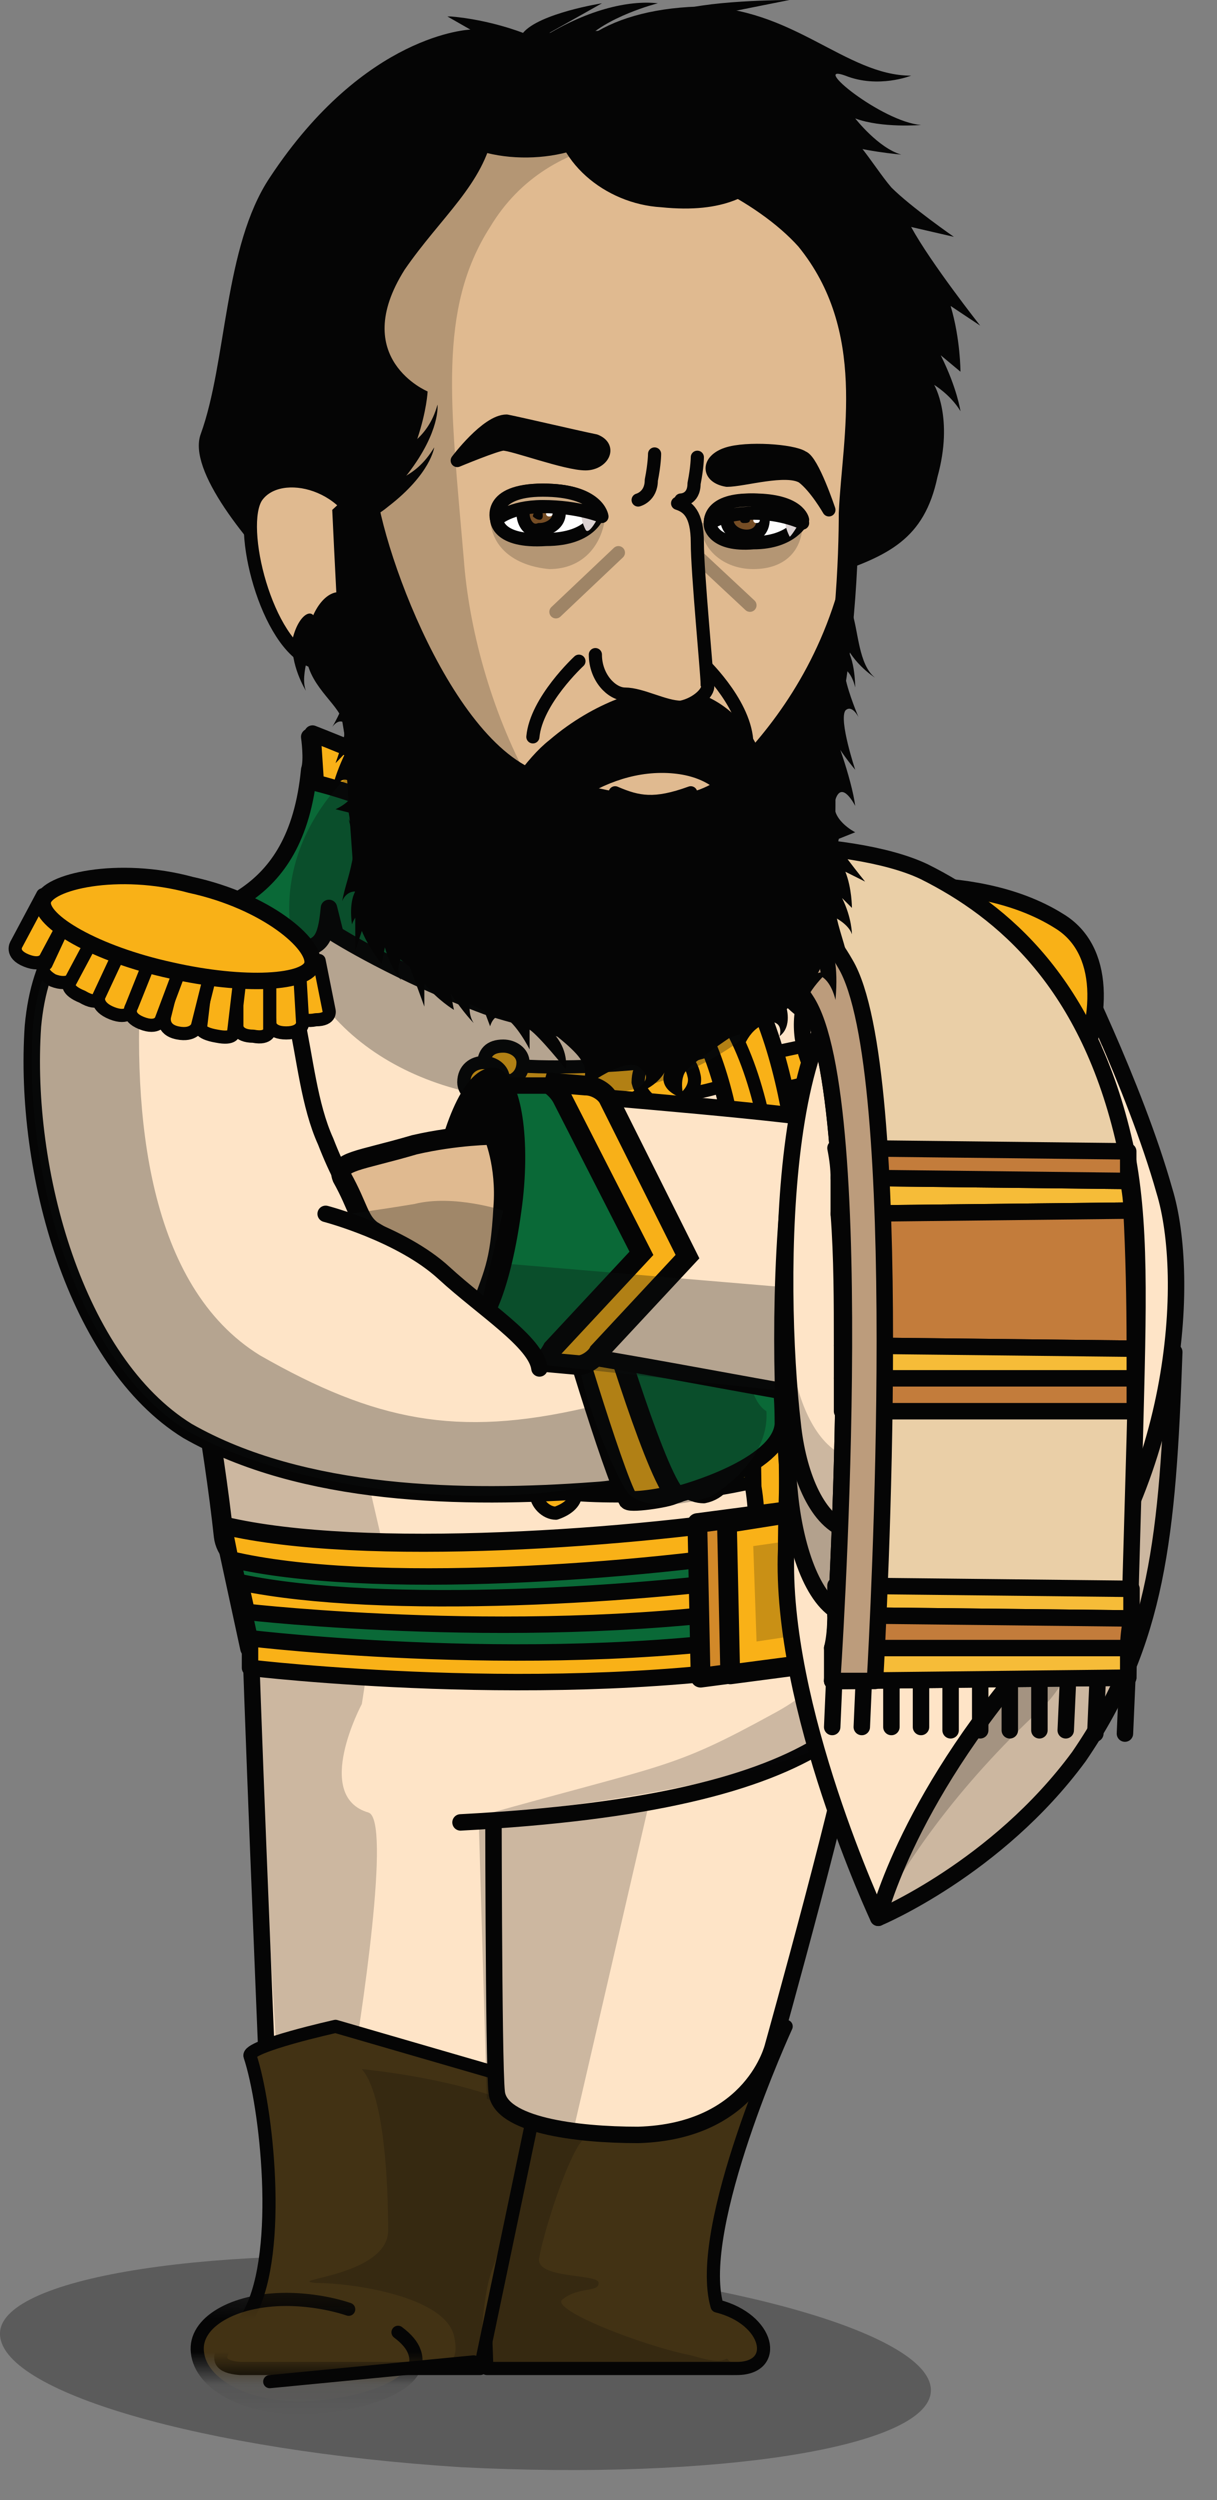 <svg xmlns="http://www.w3.org/2000/svg" width="37" height="76" fill="none" viewBox="0 0 37 76">
  <rect x="0" y="0" width="37" height="76" fill="#808080" stroke="none"/>
  <g class="6-17-ilus">
    <path fill="#050505" d="M28.301 72.7c-.1 1.7-6.5 2.7-14.3 2.3-7.8-.5-14.1-2.3-14-4.1.1-1.7 6.6-2.7 14.4-2.2 7.8.5 14 2.3 13.9 4Z" class="sombra" opacity=".3"/>
    <g class="cuerpo">
      <g class="&lt;Group&gt;">
        <g class="&lt;Group&gt;">
          <g class="&lt;Group&gt;">
            <path fill="#423214" stroke="#050505" stroke-linecap="round" stroke-linejoin="round" stroke-width=".4" d="M23.901 61.6s-2.8 6.1-2.1 8.5c1.6.4 1.9 1.9.6 1.9h-7.6l-.3-8.5 9.4-1.9Z" class="&lt;Path&gt;"/>
          </g>
        </g>
        <path fill="#050505" d="M14.501 64.6c1.4-.5 3.1-.7 3.6-.7.7 0 .1.5-.5 1.3-.5.8-1.1 2.8-1.2 3.4-.2.7 1.8.5 1.8.8 0 .3-.6.1-1.1.5-.4.3 2.4 1.4 3.9 1.7.7.2.9.2 1.1.1.3.3.5.4.2.5l-7.5-.1-.3-7.5Z" class="&lt;Path&gt;" opacity=".2" style="mix-blend-mode:multiply"/>
      </g>
      <g class="&lt;Group&gt;">
        <g class="&lt;Group&gt;">
          <g class="&lt;Path&gt;">
            <path fill="#FEE4C7" d="M7.601 49.1c0 1.2.5 13.3.5 13.3s.1 2.5 3.6 2.8c1.8.2 3.8-.2 4.1-1.2.3-.9 2.3-10.1 2.5-10.8"/>
            <path stroke="#050505" stroke-linejoin="round" stroke-width=".5" d="M7.601 49.1c0 1.2.5 13.3.5 13.3s.1 2.5 3.6 2.8c1.8.2 3.8-.2 4.1-1.2.3-.9 2.3-10.1 2.5-10.8"/>
          </g>
        </g>
      </g>
      <path fill="#050505" d="M11.001 51.8s-1.5 2.8.2 3.3c.7.2-.2 6.2-.6 8.5-.3 1.8-2.1.5-2.1.4 0-.1-.8-13.4-.8-13.4l3.5-.1-.2 1.3Z" class="&lt;Path&gt;" opacity=".2" style="mix-blend-mode:multiply"/>
      <g class="&lt;Group&gt;">
        <g class="&lt;Group&gt;">
          <path fill="#423214" stroke="#050505" stroke-linecap="round" stroke-linejoin="round" stroke-width=".4" d="M10.201 61.6s-2.7.6-2.6.9c.5 1.5 1 5.9 0 7.8-.4.7-1.6 1.6-.3 1.7h7.3l1.8-8.6-6.2-1.8Z" class="&lt;Path&gt;"/>
        </g>
      </g>
      <g class="Clip path group">
        <mask id="a" width="11" height="4" x="4" y="69" class="a" maskUnits="userSpaceOnUse" style="mask-type:luminance">
          <g class="cp301">
            <path fill="#fff" d="M4.961 72.07h9.58l-.29-2.83-9.58-.01.29 2.84Z" class="Vector"/>
          </g>
        </mask>
        <g class="&lt;Clip Group&gt;" mask="url(#a)">
          <g class="&lt;Path&gt;">
            <path fill="#423214" d="M10.601 70.2c-.6-.2-1.3-.3-1.9-.3-1.6 0-2.8.7-2.7 1.6.1 1 1.5 1.7 3.1 1.7 1.5 0 3.9-.6 3.5-1.7-.067-.2-.233-.4-.5-.6"/>
            <path stroke="#050505" stroke-linecap="round" stroke-linejoin="round" stroke-width=".4" d="M10.601 70.2c-.6-.2-1.3-.3-1.9-.3-1.6 0-2.8.7-2.7 1.6.1 1 1.5 1.7 3.1 1.7 1.5 0 3.9-.6 3.5-1.7-.067-.2-.233-.4-.5-.6"/>
          </g>
        </g>
      </g>
      <path fill="#050505" d="M12.601 72.1h2s0-2.3.4-3.2c.3-.8.9-3.5 1.1-4.7-1.8-1-5.1-1.3-5.1-1.3.7.8.8 3.6.8 4.9 0 1.4-3.2 1.5-2.2 1.6 1.1 0 3.9.4 4.2 1.6.2.9-.2.9-1.2 1.1Z" class="&lt;Path&gt;" opacity=".2" style="mix-blend-mode:multiply"/>
      <g class="&lt;Path&gt;">
        <path fill="#423214" d="m14.401 71.8-6.2.6Z"/>
        <path stroke="#050505" stroke-linecap="round" stroke-linejoin="round" stroke-width=".4" d="m14.401 71.8-6.2.6"/>
      </g>
      <g class="&lt;Group&gt;">
        <g class="&lt;Group&gt;">
          <g class="&lt;Group&gt;">
            <path fill="#FEE4C7" stroke="#050505" stroke-linejoin="round" stroke-width=".5" d="M15.001 53.5c0 .7 0 9.2.1 10.1.1 1 2.4 1.3 4.3 1.3 3.5-.1 4.1-2.7 4.1-2.7s2.4-8.6 2.4-9.6-.1-2-4.4-2.1c-6.6-.2-6.5 2-6.5 3Z" class="&lt;Path&gt;"/>
          </g>
        </g>
        <path fill="#050505" d="m20.501 51.5-3.1 13.4-2.6-1.1-.3-10.3" class="&lt;Path&gt;" opacity=".2" style="mix-blend-mode:multiply"/>
      </g>
      <g class="&lt;Group&gt;">
        <g class="&lt;Group&gt;">
          <g class="&lt;Group&gt;">
            <g class="&lt;Path&gt;">
              <path fill="#FEE4C7" d="M14.001 55.4c11.4-.6 13.6-3.5 13.7-7.3.1-.6-6.9 2.1-15.2 1.6"/>
              <path stroke="#050505" stroke-linecap="round" stroke-linejoin="round" stroke-width=".5" d="M14.001 55.4c11.4-.6 13.6-3.5 13.7-7.3.1-.6-6.9 2.1-15.2 1.6"/>
            </g>
            <path fill="#0D0E10" d="M26.301 47.6s.4 2.8-2.8 4.5c-3.1 1.7-3.2 1.5-8.9 3.1 0 0 7.8-.7 10.8-2.3 1.6-.8 3-6.5 2.9-5.2l-2-.1Z" class="&lt;Path&gt;" opacity=".2"/>
          </g>
          <path fill="#FEE4C7" stroke="#050505" stroke-linejoin="round" stroke-width=".6" d="M26.201 27.5c-2.5-1.5-7.8-6.4-11.4-4.1-4.4 2.6-9.7 5-10.4 7.6-.3 1.2 1.8 10.1 2.4 15.7.4 3.5 21.1 3.2 21.1.5 0-4.1 3.3-16.6-1.7-19.7Z" class="&lt;Path&gt;"/>
          <g class="&lt;Group&gt;">
            <path fill="#F9B117" stroke="#050505" stroke-linecap="round" stroke-linejoin="round" stroke-width=".4" d="M20.801 45.4c1-.1 2-.3 2.7-.5.3-.1.4-.4.3-.7-.1-.3-.4-.4-.7-.3-1.3.5-4.5.5-5.8.4-.4 0-.6.2-.6.5-.1.3.2.6.5.6.8.1 2.2.1 3.6 0Zm-.5-2.9c1-.1 2.1-.2 2.7-.5.3-.1.4-.4.3-.7-.1-.3-.4-.4-.7-.3-1.3.5-4.5.5-5.8.4-.3 0-.6.2-.6.5-.1.3.2.6.5.6.8.1 2.2.1 3.6 0Zm-.1-3.1c1-.1 2-.2 2.7-.5.3-.1.4-.4.3-.7-.1-.3-.4-.4-.7-.3-1.3.5-4.5.5-5.8.4-.3 0-.6.2-.6.5-.1.3.2.6.5.6.8.1 2.2.1 3.6 0Zm-.4-3c1 0 2-.2 2.7-.4.3-.2.4-.5.3-.8-.1-.2-.4-.4-.7-.3-1.3.5-4.5.6-5.8.5-.4-.1-.6.2-.6.5-.1.3.2.5.5.6.8 0 2.2 0 3.6-.1Zm-.5-3c1.1 0 2.1-.2 2.7-.4.3-.2.5-.5.4-.8-.1-.2-.5-.4-.8-.3-1.3.5-4.5.6-5.8.5-.3-.1-.6.2-.6.5s.2.5.5.6c.8 0 2.3 0 3.6-.1Z" class="&lt;Path&gt;"/>
            <g class="&lt;Group&gt;">
              <path fill="#F9B117" stroke="#050505" stroke-linecap="round" stroke-linejoin="round" stroke-width=".4" d="M14.701 32.4c0 .3.3.5.6.5s.6-.2.6-.6c0-.3-.3-.5-.6-.5-.4 0-.6.2-.6.6Z" class="&lt;Path&gt;"/>
              <path fill="#F9B117" stroke="#050505" stroke-linecap="round" stroke-linejoin="round" stroke-width=".4" d="M14.601 33.4c0 .3.3.6.6.6.4 0 .6-.3.6-.6s-.2-.6-.6-.6c-.3 0-.6.3-.6.6Z" class="&lt;Path&gt;"/>
              <path fill="#F9B117" stroke="#050505" stroke-linecap="round" stroke-linejoin="round" stroke-width=".4" d="M14.101 32.9c0 .3.3.5.6.5s.6-.2.6-.6c0-.3-.3-.5-.6-.5s-.6.2-.6.6Z" class="&lt;Path&gt;"/>
            </g>
            <g class="&lt;Group&gt;">
              <path fill="#F9B117" stroke="#050505" stroke-linecap="round" stroke-linejoin="round" stroke-width=".4" d="M15.101 35.4c0 .3.3.6.6.6s.6-.3.6-.6-.3-.6-.6-.6-.6.3-.6.6Z" class="&lt;Path&gt;"/>
              <path fill="#F9B117" stroke="#050505" stroke-linecap="round" stroke-linejoin="round" stroke-width=".4" d="M15.101 36.5c0 .3.2.5.6.5.3 0 .6-.2.6-.6-.1-.3-.3-.6-.6-.5-.4 0-.6.2-.6.6Z" class="&lt;Path&gt;"/>
              <path fill="#F9B117" stroke="#050505" stroke-linecap="round" stroke-linejoin="round" stroke-width=".4" d="M14.501 35.9c0 .3.3.6.6.6.4 0 .6-.3.6-.6s-.3-.6-.6-.6-.6.3-.6.6Z" class="&lt;Path&gt;"/>
            </g>
            <g class="&lt;Group&gt;">
              <path fill="#F9B117" stroke="#050505" stroke-linecap="round" stroke-linejoin="round" stroke-width=".4" d="M15.601 38.4c0 .3.3.6.6.6s.6-.3.6-.6c0-.4-.3-.6-.6-.6s-.6.3-.6.6Z" class="&lt;Path&gt;"/>
              <path fill="#F9B117" stroke="#050505" stroke-linecap="round" stroke-linejoin="round" stroke-width=".4" d="M15.601 39.4c0 .4.2.6.6.6.3 0 .6-.2.5-.6 0-.3-.2-.6-.6-.6-.3 0-.5.3-.5.6Z" class="&lt;Path&gt;"/>
              <path fill="#F9B117" stroke="#050505" stroke-linecap="round" stroke-linejoin="round" stroke-width=".4" d="M15.001 38.9c0 .3.3.6.6.6s.6-.3.6-.6c0-.4-.3-.6-.6-.6s-.6.3-.6.6Z" class="&lt;Path&gt;"/>
            </g>
            <g class="&lt;Group&gt;">
              <path fill="#F9B117" stroke="#050505" stroke-linecap="round" stroke-linejoin="round" stroke-width=".4" d="M16.001 41.4c0 .4.2.6.6.6.3 0 .6-.3.6-.6-.1-.3-.3-.6-.6-.6-.4 0-.6.3-.6.6Z" class="&lt;Path&gt;"/>
              <path fill="#F9B117" stroke="#050505" stroke-linecap="round" stroke-linejoin="round" stroke-width=".4" d="M15.901 42.5c0 .3.3.6.6.6.4 0 .6-.3.6-.6 0-.4-.3-.6-.6-.6s-.6.3-.6.6Z" class="&lt;Path&gt;"/>
              <path fill="#F9B117" stroke="#050505" stroke-linecap="round" stroke-linejoin="round" stroke-width=".4" d="M15.401 41.9c0 .4.3.6.6.6s.6-.3.6-.6-.3-.6-.6-.6c-.4 0-.6.3-.6.6Z" class="&lt;Path&gt;"/>
            </g>
            <g class="&lt;Group&gt;">
              <path fill="#F9B117" stroke="#050505" stroke-linecap="round" stroke-linejoin="round" stroke-width=".4" d="M16.301 44.3c0 .3.3.6.6.6.4 0 .6-.3.6-.6s-.3-.6-.6-.6-.6.3-.6.6Z" class="&lt;Path&gt;"/>
              <path fill="#F9B117" stroke="#050505" stroke-linecap="round" stroke-linejoin="round" stroke-width=".4" d="M16.301 45.4c0 .3.3.6.6.6.3-.1.6-.3.6-.6 0-.4-.3-.6-.6-.6-.4 0-.6.2-.6.6Z" class="&lt;Path&gt;"/>
              <path fill="#F9B117" stroke="#050505" stroke-linecap="round" stroke-linejoin="round" stroke-width=".4" d="M15.701 44.8c0 .4.3.6.6.6.4 0 .6-.3.6-.6s-.3-.6-.6-.6-.6.3-.6.6Z" class="&lt;Path&gt;"/>
            </g>
          </g>
          <g class="&lt;Group&gt;">
            <g class="&lt;Group&gt;">
              <path fill="#F9B117" stroke="#050505" stroke-linecap="round" stroke-linejoin="round" stroke-width=".4" d="M26.601 43.2c.2-.1.5.1.6.4 0 .3-.1.6-.4.7-.6.2-1.8.5-2.9.7l-.1-1.1c1.1-.2 2.2-.5 2.8-.7Z" class="&lt;Path&gt;"/>
            </g>
            <g class="&lt;Group&gt;">
              <path fill="#F9B117" stroke="#050505" stroke-linecap="round" stroke-linejoin="round" stroke-width=".4" d="M26.601 40.3c.3 0 .5.1.6.4.1.3-.1.6-.4.7-.7.2-1.9.6-3.1.8l-.1-1.1c1.2-.2 2.4-.5 3-.8Z" class="&lt;Path&gt;"/>
            </g>
            <g class="&lt;Group&gt;">
              <path fill="#F9B117" stroke="#050505" stroke-linecap="round" stroke-linejoin="round" stroke-width=".4" d="M26.201 37.3c.3-.1.6.1.6.4.1.2-.1.6-.3.7-.7.2-1.9.5-3 .7l-.1-1.1c1.1-.2 2.2-.5 2.8-.7Z" class="&lt;Path&gt;"/>
            </g>
            <g class="&lt;Group&gt;">
              <path fill="#F9B117" stroke="#050505" stroke-linecap="round" stroke-linejoin="round" stroke-width=".4" d="M26.201 34.3c.2-.1.5.1.6.4 0 .3-.1.6-.4.7-.7.2-1.9.6-3.1.8h-.1v-1.1c1.1-.2 2.3-.5 3-.8Z" class="&lt;Path&gt;"/>
            </g>
            <path fill="#F9B117" stroke="#050505" stroke-linecap="round" stroke-linejoin="round" stroke-width=".4" d="M26.101 31.3c.3-.1.6.1.6.4.1.3-.1.6-.3.7-.7.2-2 .6-3.2.8h-.2l-.1-1.1c1.2-.2 2.5-.5 3.2-.8Z" class="&lt;Path&gt;"/>
            <g class="&lt;Group&gt;">
              <path fill="#F9B117" stroke="#050505" stroke-linecap="round" stroke-linejoin="round" stroke-width=".4" d="M27.101 31.1c0 .3-.2.6-.4.7-.3 0-.6-.2-.6-.5-.1-.3.1-.6.4-.7.3 0 .6.2.6.5Z" class="&lt;Path&gt;"/>
              <path fill="#F9B117" stroke="#050505" stroke-linecap="round" stroke-linejoin="round" stroke-width=".4" d="M27.301 32.1c0 .3-.2.6-.5.7-.2.1-.5-.1-.5-.5-.1-.3.1-.6.4-.7.3 0 .5.2.6.5Z" class="&lt;Path&gt;"/>
              <path fill="#F9B117" stroke="#050505" stroke-linecap="round" stroke-linejoin="round" stroke-width=".4" d="M27.701 31.4c0 .4-.2.7-.5.7-.2.1-.5-.1-.6-.4 0-.3.2-.6.5-.7.3-.1.5.1.6.4Z" class="&lt;Path&gt;"/>
            </g>
            <g class="&lt;Group&gt;">
              <path fill="#F9B117" stroke="#050505" stroke-linecap="round" stroke-linejoin="round" stroke-width=".4" d="M27.201 34.1c0 .3-.2.7-.5.7-.3.1-.5-.1-.6-.4 0-.3.2-.7.5-.7.3-.1.5.1.6.4Z" class="&lt;Path&gt;"/>
              <path fill="#F9B117" stroke="#050505" stroke-linecap="round" stroke-linejoin="round" stroke-width=".4" d="M27.401 35.1c0 .4-.2.7-.5.7-.3.1-.5-.1-.6-.4 0-.3.2-.6.5-.7.2-.1.5.1.5.4h.1Z" class="&lt;Path&gt;"/>
              <path fill="#F9B117" stroke="#050505" stroke-linecap="round" stroke-linejoin="round" stroke-width=".4" d="M27.701 34.5c.1.3-.1.6-.4.7-.3.1-.5-.1-.6-.5 0-.3.2-.6.5-.7.2 0 .5.2.5.5Z" class="&lt;Path&gt;"/>
            </g>
            <g class="&lt;Group&gt;">
              <path fill="#F9B117" stroke="#050505" stroke-linecap="round" stroke-linejoin="round" stroke-width=".4" d="M27.201 37.1c0 .4-.2.7-.5.7-.3.1-.5-.1-.6-.4 0-.3.2-.6.5-.7.3-.1.5.1.6.4Z" class="&lt;Path&gt;"/>
              <path fill="#F9B117" stroke="#050505" stroke-linecap="round" stroke-linejoin="round" stroke-width=".4" d="M27.401 38.1c0 .4-.2.7-.5.7-.3.1-.5-.1-.6-.4 0-.3.2-.6.5-.7.2-.1.5.1.6.4Z" class="&lt;Path&gt;"/>
              <path fill="#F9B117" stroke="#050505" stroke-linecap="round" stroke-linejoin="round" stroke-width=".4" d="M27.701 37.5c.1.3-.1.6-.4.7-.3.1-.5-.1-.6-.5 0-.3.2-.6.5-.7.2 0 .5.2.5.5Z" class="&lt;Path&gt;"/>
            </g>
            <g class="&lt;Group&gt;">
              <path fill="#F9B117" stroke="#050505" stroke-linecap="round" stroke-linejoin="round" stroke-width=".4" d="M27.301 40.2c0 .3-.2.6-.5.7-.2 0-.5-.2-.5-.5-.1-.3.1-.6.4-.7.3-.1.5.2.6.5Z" class="&lt;Path&gt;"/>
              <path fill="#F9B117" stroke="#050505" stroke-linecap="round" stroke-linejoin="round" stroke-width=".4" d="M27.501 41.2c0 .3-.2.6-.5.7-.3 0-.5-.2-.6-.5 0-.3.2-.6.5-.7.3 0 .5.2.6.5Z" class="&lt;Path&gt;"/>
              <path fill="#F9B117" stroke="#050505" stroke-linecap="round" stroke-linejoin="round" stroke-width=".4" d="M27.901 40.5c0 .3-.2.7-.5.7-.3.1-.5-.1-.6-.4 0-.3.2-.7.5-.7.3-.1.5.1.6.4Z" class="&lt;Path&gt;"/>
            </g>
            <g class="&lt;Group&gt;">
              <path fill="#F9B117" stroke="#050505" stroke-linecap="round" stroke-linejoin="round" stroke-width=".4" d="M27.401 43c0 .4-.2.7-.4.7-.3.1-.6-.1-.6-.4-.1-.3.1-.6.4-.7.3-.1.5.1.6.4Z" class="&lt;Path&gt;"/>
              <path fill="#F9B117" stroke="#050505" stroke-linecap="round" stroke-linejoin="round" stroke-width=".4" d="M27.601 44.1c0 .3-.2.6-.5.7-.2 0-.5-.2-.6-.5 0-.3.2-.6.5-.7.3-.1.5.1.6.5Z" class="&lt;Path&gt;"/>
              <path fill="#F9B117" stroke="#050505" stroke-linecap="round" stroke-linejoin="round" stroke-width=".4" d="M28 43.4c0 .3-.2.6-.5.7-.3.1-.5-.1-.6-.4 0-.4.2-.7.5-.7.3-.1.5.1.6.4Z" class="&lt;Path&gt;"/>
            </g>
          </g>
          <g class="&lt;Group&gt;">
            <path fill="#F9B117" stroke="#050505" stroke-linecap="round" stroke-linejoin="round" stroke-width=".5" d="M24.001 47.7c.4 0 .8-.5.8-1.2v-1.3c-.2-6.7-.3-11.9-2-15.2-.3-.6-.8-.7-1.2-.4-.4.4-.5 1.1-.3 1.7 1.4 2.7 1.5 7.6 1.6 13.9.067.4.1.833.1 1.3 0 .7.4 1.2.9 1.2h.1Z" class="&lt;Path&gt;"/>
          </g>
          <path stroke="#050505" stroke-linejoin="round" stroke-width=".4" d="M21.901 30.7c2.1 3.1 1.9 8.8 2 15.8" class="&lt;Path&gt;"/>
          <path fill="#050505" d="M27.601 47.2s1.3-12.6 1.4-14c.1-3.4-1.7-4.8-2.2-5.3-.5-.5-1.9-1.1-1.9-1.1s2.1 1.5 2.8 6.7c.8 5.3-1.1 14.6-1.1 14.6l1-.9Zm-20.5.4c0 .3-2.5-16.2-2.4-16.7.6-2.2 2.6-3.7 7-4.5-1.4.9-2.3 2-2.5 3.3-.8 4.9 1.7 13.7 2.8 18.9l-4.9-1Z" class="&lt;Path&gt;" opacity=".2"/>
          <path fill="#F9B117" stroke="#050505" stroke-linecap="round" stroke-linejoin="round" stroke-width=".4" d="M20.501 44.8c0 .4.5.7.9.7.5-.1.8-.5.8-1-.1-.4-.5-.7-1-.7-.4.1-.8.5-.7 1Zm-.1-2.9c0 .5.4.8.9.7.5 0 .8-.4.7-.9 0-.5-.5-.8-.9-.7-.5 0-.8.5-.7.9Zm-.1-3c.1.4.5.7.9.7.5-.1.8-.5.8-1-.1-.4-.5-.7-1-.7-.4.1-.8.5-.7 1Zm-.4-3.1c.1.4.5.8 1 .7.4 0 .8-.5.7-.9-.1-.5-.5-.8-1-.7-.4 0-.7.4-.7.9Zm-.5-2.9c.1.4.5.8 1 .7.4-.1.8-.5.7-.9-.1-.5-.5-.8-.9-.8-.5.1-.8.5-.8 1Z" class="&lt;Path&gt;"/>
          <path fill="#0A6937" stroke="#050505" stroke-linejoin="round" stroke-width=".6" d="M28.201 44.9s-1.5.7-4.1 1.1c-4.7.8-13.1 1.4-17.3.4l.8 3.7s9.1 1 16.7-.2c3.1-.5 3.6-1.5 3.6-1.5l.3-3.5Z" class="&lt;Path&gt;"/>
          <path fill="#F9B117" stroke="#050505" stroke-linecap="round" stroke-linejoin="round" stroke-width=".5" d="M24.201 47.8c1.7-.3 3-.8 3.6-1v.7s-.9.8-4 1.3c-7.6 1.2-16.3.2-16.3.2l-.2-.9c4.3.9 12.4.4 16.9-.3Z" class="&lt;Path&gt;"/>
          <path fill="#F9B117" stroke="#050505" stroke-linecap="round" stroke-linejoin="round" stroke-width=".5" d="M7.601 49.8s9.1 1.1 16.7-.2c3.1-.5 3.5-1.5 3.5-1.5l.1.9s-.4 1-3.6 1.5c-7.5 1.3-16.7.2-16.7.2v-.9Zm16.6-2.8c-4.7.8-13 1.4-17.2.4l-.2-1c4.2 1 12.6.4 17.3-.4 2.6-.4 4.1-1.1 4.1-1.1l-.1 1c-.5.2-1.9.8-3.9 1.1Z" class="&lt;Path&gt;"/>
          <path fill="#D28929" stroke="#050505" stroke-linecap="round" stroke-linejoin="round" stroke-width=".6" d="m21.301 51 3.8-.5-.1-4.7-3.8.5.1 4.7Z" class="&lt;Path&gt;"/>
          <path fill="#F9B117" stroke="#050505" stroke-linecap="round" stroke-linejoin="round" stroke-width=".6" d="m22.201 50.9 3.8-.5-.1-4.7-3.8.6.1 4.6Z" class="&lt;Path&gt;"/>
          <path fill="#0D0E10" d="m23.001 49.9 2-.3v-2.9l-2.1.3.1 2.9Z" class="&lt;Path&gt;" opacity=".2"/>
          <path fill="#050505" stroke="#050505" stroke-linejoin="round" stroke-width=".6" d="M24.301 24.1s0-1.7-7.1-1.1c-7 .5-7.4 1.2-7.4 1.2s7.7 2.6 10.3 2.4c2.7-.2 4.3-1.3 4.2-2.5Z" class="&lt;Path&gt;"/>
          <path fill="#050505" stroke="#050505" stroke-linejoin="round" stroke-width=".6" d="M10.501 26.3c1.7 2.7 8.4 5.1 10.5 3.8 2-1.2 4-4 2.3-6.7-1.6-2.8-5.1-3.7-7.5-3.7-2.3-.1-7 3.9-5.3 6.6Z" class="&lt;Path&gt;"/>
          <path fill="#0A6937" stroke="#050505" stroke-linejoin="round" stroke-width=".6" d="M22.601 26.7c-.6 2-.9 4.4-.9 4.4 3.4-1.4 3.1-4.5 3.1-4.5s0-3-.3-2.5c-.5.7-1.5 1.1-1.9 2.6Z" class="&lt;Path&gt;"/>
          <path fill="#F9B117" stroke="#050505" stroke-linecap="round" stroke-linejoin="round" stroke-width=".5" d="M23.901 26.6c-.3 1.3-.6 2.8-.8 3.6-.333.333-.8.634-1.4.9 0 0 .3-2.4.9-4.4.4-1.5 1.4-1.9 1.9-2.6.2-.2.2.3.3.9-.4.4-.7.9-.9 1.6Z" class="&lt;Path&gt;"/>
          <path fill="#0A6937" stroke="#050505" stroke-linecap="round" stroke-linejoin="round" stroke-width=".5" d="M5.101 28.4c1.1-.8 3.9-.8 4.3-5 .1-.3 0-1 0-1s6.3 2.3 10.1 4.7c1.8 1.1 2.3 3 2.4 4-2.8.4-5 .2-7.1-.5-2.7-1-4.6-2.2-4.6-2.2l-.2-.8c-.1 1.1-.3 1.1-.8 1.3-1.7.8-5.2.4-4.1-.5Z" class="&lt;Path&gt;"/>
          <path fill="#F9B117" stroke="#050505" stroke-linecap="round" stroke-linejoin="round" stroke-width=".5" d="M17.901 27.7c-2.5-1.6-5.9-3.3-8.3-3.9l-.1-1.5s6.2 2.4 10 4.8c1.8 1.1 2.3 3 2.4 4-.6.067-1.133.1-1.6.1-.2-1-.8-2.5-2.4-3.5Z" class="&lt;Path&gt;"/>
        </g>
        <path fill="#0D0E10" d="M8.801 27.9c.3 3.4 4.1 5.9 8.6 5.5 4.6-.3 8-3.4 7.7-6.8-.2-3.4-4.1-5.9-8.6-5.6-4.5.4-7.9 3.4-7.7 6.9Z" class="&lt;Path&gt;" opacity=".3" style="mix-blend-mode:multiply"/>
      </g>
      <g class="brazo izq 00000101066938693451236160000001039010127588968376">
        <g class="&lt;Group&gt;">
          <path fill="#FEE4C7" stroke="#050505" stroke-linejoin="round" stroke-width=".5" d="M21.501 42.2s.3-5.1-4.7-4.1c-1.6.3-2.9.3-3.9-.1-1.5-.4-2.3-1.5-3-3.3-1-2.2-.5-5.7-2.8-6.9-2.3-1.1-5.7-1-6.1 3.4-.3 4.4 1.3 10.2 4.7 12.3 3.5 2 8.4 2.1 12.4 1.8 3.4-.2 3.4-3.1 3.4-3.1Z" class="&lt;Path&gt;"/>
          <path fill="#0D0E10" d="M4.901 27.2c-.333.6-.533 1.367-.6 2.3-.3 4.4.2 9.6 3.6 11.7 3.5 2 6 2.5 9.9 1.6.9-.2.1-1 .8-1.3.2.4.3.7.3.7s3.7 1.5.1 2.7c-3.4 1.1-9.8.6-13.3-1.4-3.4-2.1-5-7.9-4.7-12.3.3-3.1 2.1-4.1 3.9-4Z" class="&lt;Path&gt;" opacity=".3" style="mix-blend-mode:multiply"/>
          <g class="&lt;Group&gt;">
            <path fill="#E0BA90" stroke="#050505" stroke-linecap="round" stroke-width=".6" d="M20.201 39c2 .1.7 1.9 4.7 1.9.5 0-.3 1.9-1.7 2.9-1.2 1-1.8.4-1.8.4s-.6-.5-1-1.8c-.4-1.7-.2-1.9-.2-3.4Z" class="&lt;Path&gt;"/>
            <path fill="#0A6937" stroke="#050505" stroke-linecap="round" stroke-linejoin="round" stroke-width=".5" d="M19.201 45c-.6-.7-1.9-5.6-1.9-5.6l.2-2.5c1.6-.1 3.6-.2 5.6 3.3.6 1.1.7 1.9.7 3.1-.1 1.3-3.1 2.1-3.1 2.1s-.8.4-1.5-.4Z" class="&lt;Path&gt;"/>
            <path fill="#F8B018" stroke="#050505" stroke-width=".6" d="M18.001 36.9c.1.1.5.3.7.4l-.4 2.1s1.5 5.1 2.2 6c0 .1-1.3.3-1.4.2-.5-.9-2-6-2-6l-.3-1.7s.6-1.1 1.2-1Z" class="&lt;Path&gt;"/>
            <path fill="#0D0E10" d="M22.701 41.5s.1 1.1.6 1.4c.1 1.6-1.7 2.6-1.7 2.6s-1.8.6-2.5-.1c-.4-.5-1.6-3.4-1.5-4.3 1.1-.3.7 0 .7 0 .6.8 4.4.4 4.4.4Z" class="&lt;Path&gt;" opacity=".3" style="mix-blend-mode:multiply"/>
          </g>
        </g>
        <g class="&lt;Group&gt;">
          <path fill="#F9B117" stroke="#050505" stroke-linejoin="round" stroke-width=".4" d="M10.001 30.7s.1.3-.4.3c-.5.1-.5-.2-.5-.2l-.3-1.5.9-.1.3 1.5Zm-8.6-1.6s-.1.3-.6.1c-.5-.2-.3-.5-.3-.5l.8-1.5.9.4-.8 1.5Z" class="&lt;Path&gt;"/>
          <path fill="#F9B117" stroke="#050505" stroke-linejoin="round" stroke-width=".4" d="M2.301 29.7s-.2.3-.7.1c-.5-.3-.2-.5-.2-.5l.7-1.5.9.4-.7 1.5Zm6.9 1.4s0 .3-.5.3-.5-.3-.5-.3l-.1-1.7h1l.1 1.7Z" class="&lt;Path&gt;"/>
          <path fill="#F9B117" stroke="#050505" stroke-linejoin="round" stroke-width=".4" d="M8.201 31.3s0 .3-.5.2c-.5 0-.5-.3-.5-.3v-1.6h1v1.7Z" class="&lt;Path&gt;"/>
          <path fill="#F9B117" stroke="#050505" stroke-linejoin="round" stroke-width=".4" d="M7.101 31.4s0 .2-.5.1c-.6-.1-.5-.3-.5-.3l.2-1.7 1 .2-.2 1.7Zm-4-1.1s-.1.3-.6 0c-.5-.2-.4-.4-.4-.4l.8-1.5.9.4-.7 1.5Z" class="&lt;Path&gt;"/>
          <path fill="#F9B117" stroke="#050505" stroke-linejoin="round" stroke-width=".4" d="M6.001 31.2s-.1.3-.6.2c-.5-.1-.4-.5-.4-.5l.4-1.6 1 .3-.4 1.6Zm-2-.5s-.1.3-.6.1c-.5-.2-.4-.5-.4-.5l.7-1.5.9.3-.6 1.6Z" class="&lt;Path&gt;"/>
          <path fill="#F9B117" stroke="#050505" stroke-linejoin="round" stroke-width=".4" d="M4.901 31s-.1.3-.6.1c-.5-.2-.3-.5-.3-.5l.6-1.5.9.3-.6 1.6Z" class="&lt;Path&gt;"/>
          <path fill="#F9B117" stroke="#050505" stroke-width=".5" d="M9.501 29.3c-.1.6-2.1.7-4.3.2-2.3-.5-4-1.5-3.9-2.1.1-.6 2.3-1.1 4.5-.5 2.3.5 3.8 1.8 3.7 2.4Z" class="&lt;Path&gt;"/>
        </g>
      </g>
      <path fill="#FEE4C7" stroke="#050505" stroke-linejoin="round" stroke-width=".5" d="M27.001 28c-2.4 1-3.1 2.8-2.3 4.5.5 1.1 1.1 2.4 1.3 3.5.2 1.9-1.7 5.4 2 5.7 3.2.3 4.7-.2 5.3-1.8 1.6-4.5-.2-8.6-1.6-10.6-.8-1-2.5-2.3-4.7-1.3Z" class="&lt;Path&gt;"/>
      <g class="&lt;Group&gt;">
        <path fill="#F9B117" stroke="#050505" stroke-linejoin="round" stroke-width=".4" d="M32.901 29.8s.1.2-.3.4c-.4.1-.5-.1-.5-.1l-.6-1.3.8-.3.6 1.3Zm-8.2.4s-.1.3-.6.2c-.5-.1-.3-.4-.3-.4l.4-1.5.9.2-.4 1.5Z" class="&lt;Path&gt;"/>
        <path fill="#F9B117" stroke="#050505" stroke-linejoin="round" stroke-width=".4" d="M25.601 30.5s-.1.3-.6.2c-.5-.1-.3-.3-.3-.3l.3-1.6 1 .2-.4 1.5Zm6.6-.2s.1.3-.3.4c-.5.2-.6-.2-.6-.2l-.4-1.5.9-.2.4 1.5Z" class="&lt;Path&gt;"/>
        <path fill="#F9B117" stroke="#050505" stroke-linejoin="round" stroke-width=".4" d="M31.401 30.7s.1.3-.4.3c-.5.1-.6-.1-.6-.1l-.3-1.6.9-.1.4 1.5Z" class="&lt;Path&gt;"/>
        <path fill="#F9B117" stroke="#050505" stroke-linejoin="round" stroke-width=".4" d="M30.401 31s0 .2-.5.3c-.5 0-.5-.2-.5-.2l-.1-1.6h.9l.2 1.5Zm-3.9-.1s-.1.3-.6.2c-.4-.1-.4-.4-.4-.4l.4-1.5.9.2-.3 1.5Zm2.8.2s.1.3-.4.3-.5-.3-.5-.3v-1.6h.9v1.6Z" class="&lt;Path&gt;"/>
        <path fill="#F9B117" stroke="#050505" stroke-linejoin="round" stroke-width=".4" d="M27.401 31.1s-.1.2-.5.2c-.5-.1-.5-.4-.5-.4l.3-1.5.9.1-.2 1.6Z" class="&lt;Path&gt;"/>
        <path fill="#F9B117" stroke="#050505" stroke-linejoin="round" stroke-width=".4" d="M28.301 31.1s-.1.3-.6.3c-.5-.1-.3-.4-.3-.4l.2-1.5.9.1-.2 1.5Z" class="&lt;Path&gt;"/>
        <path fill="#F9B117" stroke="#050505" stroke-width=".5" d="M32.101 28.6c.1.6-1.7 1.1-3.9 1.1s-4-.5-4-1.1c0-.5 1.9-1.4 4.1-1.4 2.2 0 3.8.8 3.8 1.4Z" class="&lt;Path&gt;"/>
      </g>
      <path fill="#0D0E10" d="M26.001 36c3.1.2 4.6-.3 5.2-1.9.6-1.6.7-3.1.6-4.5 1.4 2 3.1 6 1.5 10.3-.6 1.6-2.1 2.1-5.3 1.8-3.7-.3-1.8-3.8-2-5.7Z" class="&lt;Path&gt;" opacity=".3" style="mix-blend-mode:multiply"/>
      <g class="brazo der 00000170245124669496221040000000788396850715727751">
        <g class="&lt;Group&gt;">
          <g class="&lt;Group&gt;">
            <path fill="#FEE4C7" stroke="#050505" stroke-linejoin="round" stroke-width=".5" d="M31.301 38.8c-.3 2.9-3.6 4-4.8 3.9-1.6-.1-8.6-1.6-11.1-1.8-.4 0-.6-.2-.5-.7.1-.4.3-5.6.4-6.3.1-.7.2-.7.2-.7h.9s6.3.5 8.4.8c3.5.4 6.9.2 6.5 4.8Z" class="&lt;Path&gt;"/>
          </g>
        </g>
        <g class="&lt;Group&gt;">
          <path fill="#0A6937" stroke="#050505" stroke-linecap="round" stroke-linejoin="round" stroke-width=".5" d="M14.901 41.2c-.2 0-.5-.3-.5-.5l-.1-7.2c0-.3.2-.5.4-.5h3.1c.3 0 .6.2.7.4l2.4 4.8-2.7 2.9c-.1.2-.4.4-.6.4l-2.7-.3Z" class="&lt;Path&gt;"/>
          <path fill="#F8B018" stroke="#050505" stroke-width=".6" d="m17.101 33.4 2.4 4.7-2.7 2.9a1.569 1.569 0 0 1-.3.4l1.1.1c.2 0 .5-.2.6-.4l2.7-2.9-2.4-4.8c-.1-.2-.4-.4-.7-.4l-1.2-.1c.2.1.4.3.5.5Z" class="&lt;Path&gt;"/>
        </g>
        <path fill="#0D0E10" d="M28.201 34.6c0 .5 1.6 2.5-.8 4.2-1.1.7-3 .4-3 .4-.2 0-.7-.1-.9-.1l-8.3-.7c-.3 0-1.1-.3-1.1 0l.2 1.6c0 .2.3 1.3.5 1.3 0 0 12.3 1.4 13 1.3 1.1-.1 3.2-1.6 3.4-4 .3-3.6-3-4-3-4Z" class="&lt;Path&gt;" opacity=".3" style="mix-blend-mode:multiply"/>
      </g>
      <path fill="#050505" stroke="#050505" stroke-linecap="round" stroke-linejoin="round" stroke-width=".5" d="M13.301 36.5c-.3 2.2.2 3.9.8 4 .6.1 1.2-1.5 1.5-3.7.3-2.1 0-4-.6-4.1-.7 0-1.4 1.7-1.7 3.8Z" class="&lt;Path&gt;"/>
      <path fill="#E0BA90" stroke="#050505" stroke-linecap="round" stroke-width=".6" d="M14.501 40.1c-1.6-.7-1-1.4-3.2-2.7-.4-.3-.4-.7-.9-1.6-.2-.5.5-.5 2.2-1 1.3-.3 2.4-.3 2.4-.3s.4.9.3 2.2c-.1 1.8-.3 2-.8 3.4Z" class="&lt;Path&gt;"/>
      <path fill="#0D0E10" d="M15.301 36.8s-1.5-.5-2.7-.2c-1.2.2-2 .3-2 .3s1.2.4 1.8 1c.6.7 1.1 1.8 1.4 1.9.2.1.7.4.7.4" class="&lt;Path&gt;" opacity=".3" style="mix-blend-mode:multiply"/>
      <path fill="#FEE4C7" d="M9.901 36.9s2.7.8 3.9 1.9c1.3 1.2 2 2.4 2.4 2.5l.2 1s-3.2-.4-3.8-.7" class="&lt;Path&gt;"/>
      <g class="&lt;Path&gt;">
        <path fill="#FEE4C7" d="M9.901 36.9s2.3.6 3.6 1.8c1.2 1.1 2.8 2.1 2.9 2.9"/>
        <path stroke="#050505" stroke-linecap="round" stroke-linejoin="round" stroke-width=".5" d="M9.901 36.9s2.3.6 3.6 1.8c1.2 1.1 2.8 2.1 2.9 2.9"/>
      </g>
      <path fill="#FEE4C7" stroke="#050505" stroke-linejoin="round" stroke-width=".5" d="M35.701 41.1c-.2 5.6-.5 8.8-2.9 12.3-2.5 3.4-6.1 4.9-6.1 4.9s.1-7.2.9-11.6c.8-4.3 8.1-5.6 8.1-5.6Z" class="&lt;Path&gt;"/>
      <path fill="#050505" d="M35.701 41.1c-.2 5.6-.5 8.8-2.9 12.3-2.5 3.4-6.1 4.9-6.1 4.9s.1-7.2.9-11.6c.8-4.3 8.1-5.6 8.1-5.6Z" class="&lt;Path&gt;" opacity=".2"/>
      <path fill="#050505" d="M27.601 46.7c.8-4.3 8.1-5.6 8.1-5.6-.1 2.3-2.4 9.3-4 10.8-2.7 2.5-4.2 4.8-5 6.3 0-.8.2-7.4.9-11.5Z" class="&lt;Path&gt;" opacity=".2"/>
      <path fill="#FEE4C7" stroke="#050505" stroke-linejoin="round" stroke-width=".5" d="M23.901 47.1c-.2 4.8 2.8 11.2 2.8 11.2s.9-3.8 5.1-8.4c4.1-4.7 4.4-11.1 3.6-13.7-.9-3.2-2.9-7.2-2.9-7.2s-6.4 2.7-8.1 4c0 0-.5 11.3-.5 14.1Z" class="&lt;Path&gt;"/>
      <path fill="#050505" d="M25.601 28.3s4-.8 6.8.9c2.8 1.7 0 8.3-5.1 10.4 0 0 1.9-9.2-1.7-11.3Z" class="&lt;Path&gt;" opacity=".2"/>
      <path fill="#F9B117" stroke="#050505" stroke-width=".5" d="M25.401 27.1s4.1-.8 6.8.9c2.8 1.7 0 8.2-5.1 10.4 0 0 1.9-9.3-1.7-11.3Z" class="&lt;Path&gt;"/>
      <path fill="#FEE4C7" stroke="#050505" stroke-linejoin="round" stroke-width=".5" d="M27.401 29.4c2.2.3 5 8.8 1.9 15.7-3.1 6.9-5 3.6-5.3.2-.5-4.8-.4-16.4 3.4-15.9Z" class="&lt;Path&gt;"/>
      <path fill="#050505" d="M27.401 29.4c2.2.3 5 8.8 1.9 15.7-3.1 6.9-5 3.6-5.3.2-.5-4.8-.4-16.4 3.4-15.9Z" class="&lt;Path&gt;" opacity=".3"/>
      <path fill="#FEE4C7" stroke="#050505" stroke-linejoin="round" stroke-width=".5" d="M27.401 29.4c2.2.3 5.1 7.7 2 13.7-3.1 5.9-5 3.1-5.3.2-.5-4.3-.5-14.3 3.3-13.9Z" class="&lt;Path&gt;"/>
      <path fill="#050505" d="M24.101 41.5c.4 2.5 2.3 5 5.3-.2.8-1.4 1.2-2.8 1.3-4.2.1 1.9-.3 4-1.3 6-3.1 5.9-5 3.1-5.3.2-.2-1.5-.3-3.7-.2-5.9 0 1.6.1 3 .2 4.1Z" class="&lt;Path&gt;" opacity=".2"/>
    </g>
    <g class="bufanda">
      <path stroke="#050505" stroke-linecap="round" stroke-linejoin="round" stroke-width=".5" d="m34.301 50.4-.1 2.3m-.8-2.3-.1 2.3m-.8-2.3-.1 2.2m-.8-2.3v2.3m-.9-2.3v2.3m-.9-2.3v2.3m-.9-2.3v2.3m-.9-2.3v2.2m-.9-2.3v2.3m-.8-2.3-.1 2.3m-.8-2.3-.1 2.3" class="&lt;Path&gt;"/>
      <path fill="#EACFA7" stroke="#050505" stroke-linejoin="round" stroke-width=".5" d="M28.101 26.5c2.4 1.2 5 3.4 6.1 8.3.5 2.3.4 4.9.3 8.9-.2 6.9-.2 7.3-.2 7.3l-9 .1s1.2-17.7-.8-20.7c-2-3.1-4.9-2.6-4.9-2.6s-.3-.7.3-1.6c.5-.7 5.9-.8 8.2.3Z" class="&lt;Path&gt;"/>
      <g class="&lt;Group&gt;">
        <path fill="#F6BC38" stroke="#050505" stroke-linejoin="round" stroke-width=".5" d="m25.501 35.8 8.8.1c.067.334.1.633.1.9l-8.9.1v-1.1Z" class="&lt;Path&gt;"/>
        <path fill="#C37C3B" stroke="#050505" stroke-linejoin="round" stroke-width=".5" d="m25.501 36.9 8.9-.1c.067 1.267.1 2.667.1 4.2l-8.9-.1c0-1.3 0-2.7-.1-4Zm-.1-2 8.9.1v.9l-8.8-.1c0-.267-.033-.566-.1-.9Z" class="&lt;Path&gt;"/>
        <path fill="#F6BC38" stroke="#050505" stroke-linejoin="round" stroke-width=".5" d="m34.301 51-9 .1v-1h9v.9Zm-8.9-2.8 9 .1v.9l-9-.1v-.9Z" class="&lt;Path&gt;"/>
        <path fill="#C37C3B" stroke="#050505" stroke-linejoin="round" stroke-width=".5" d="M34.401 49.2a4.64 4.64 0 0 0-.1.9h-9c.067-.267.1-.6.1-1l9 .1Zm-8.8-7.3h8.9v1h-8.9v-1Z" class="&lt;Path&gt;"/>
        <path fill="#F6BC38" stroke="#050505" stroke-linejoin="round" stroke-width=".5" d="m25.601 40.9 8.9.1v.9h-8.9v-1Z" class="&lt;Path&gt;"/>
      </g>
      <path fill="#BC9C7C" stroke="#050505" stroke-linejoin="round" stroke-width=".5" d="M19.901 26.1c1.2-.2 4.2.4 5.8 3.2 1.9 3.2 1 20.1.9 21.8h-1.3s1.2-17.7-.8-20.7c-2-3.1-4.9-2.6-4.9-2.6s-.3-.7.3-1.6v-.1Z" class="&lt;Path&gt;"/>
    </g>
    <g class="cara">
      <path fill="#050505" d="M25.201 17.5c1.8-.6 2.9-1.1 3.3-3 .5-1.8-.1-2.8-.1-2.8s.5.3.8.8c0 0-.1-.7-.6-1.7l.6.5s0-1-.3-2l.9.6s-1.5-1.9-2.1-3l1.3.3s-1.3-.9-1.9-1.5c-.6-.7-1.2-1.9-2.3-2.4h.7s-.6-.8-1.8-1.4c-1.2-.5-2.8-.5-2.8-.5l2.7-.2s-2.8-.7-3.8-.4c-1 .2-2.1.1-3.1.2l1.6-.9s-1.9.3-2.4.9c0 0-1-.4-2.2-.5h-.1l.7.4s-3.2.1-6.1 4.5c-1.4 2.1-1.3 5.6-2.1 7.8-.4 1.1 1.4 3.3 2.8 4.7 2.3 2.2 16.3-.4 16.3-.4ZM22.001.4l2-.4s-2.7 0-3.6.4" class="&lt;Path&gt;"/>
      <path fill="#050505" d="M16.401 1.2c1.4-.9 2.7-1.2 3.6-1.1 0 0-1.6.4-2.3 1.2m-8.3 9.5c-1 .4-1.6 1-1.9 1.4 0 0 .8-.7 1.5-.8" class="&lt;Path&gt;"/>
      <path fill="#E0BA90" stroke="#050505" stroke-linecap="round" stroke-width=".6" d="M24.501 7.3c2.2 2.7 1.4 6 1.3 8.3 0 2.3-.3 13.4-6.2 13.3-5.9-.2-8.9-7.3-9.3-12-.4-4.6-.8-7.6.8-10.1 3-4.7 10.8-2.4 13.4.5Z" class="&lt;Path&gt;"/>
      <path fill="#050505" d="M11.101 6.8c1.7-2.6 4.8-3.1 7.7-2.5-1.6.3-3 1.1-3.9 2.6-1.6 2.5-1.2 5.4-.8 10.1.3 4.1 2.6 10 7.2 11.6-.533.2-1.1.3-1.7.3-5.9-.2-8.9-7.3-9.3-12-.4-4.6-.8-7.6.8-10.1Z" class="&lt;Path&gt;" opacity=".2"/>
      <path fill="#050505" d="M15.001 4c-.3 1.6-1.6 2.6-2.7 4.2-1.7 2.7.7 3.7.7 3.7s-.1 2.3-2.2 4.6c-2 2.3-1.3-.8-1.6-2.2-.2-1.3 0-6.3 1.1-8 1.2-1.7 4.7-2.3 4.7-2.3Z" class="&lt;Path&gt;"/>
      <path fill="#E0BA90" d="M20.001 22.1c1.6.3 1.8.7 2.2 1.4.3.6.2 1.4-1.2 1.6-1.1.3-2.3.3-3.4-.3-.8-.5-.7-1.7-.1-2 .6-.4 1.7-.8 2.5-.7Z" class="&lt;Path&gt;"/>
      <path fill="#050505" d="M20.101 6.3c-1.7-.1-3.3-1.4-3.3-3.1-.1-1.6 1.5-2.9 4.4-3 2.9 0 4.5 2.1 6.5 2.1 0 0-1 .4-2 0-1.1-.4 1.1 1.4 2.3 1.5 0 0-1.2.1-2-.2 0 0 .7.9 1.4 1.1 0 0-1.2-.1-2.1-.4-1.8-.4-1.3 2.4-5.2 2Z" class="&lt;Path&gt;"/>
      <path fill="#050505" d="M18.501 4c-1.1 1-3.8 1.1-5 0-1.2-1.1 1.4-.8 2.7-.8 1.2.1 2.3.8 2.3.8Z" class="&lt;Path&gt;"/>
      <g class="&lt;Path&gt;">
        <path fill="#E0BA90" d="M11.101 16.5c-.3-1.8-2.6-2.4-3.3-1.4-.6.9.3 4.5 1.7 5s1.7-.3 1.7-.7"/>
        <path stroke="#050505" stroke-linecap="round" stroke-width=".4" d="M11.101 16.5c-.3-1.8-2.6-2.4-3.3-1.4-.6.9.3 4.5 1.7 5s1.7-.3 1.7-.7"/>
      </g>
      <path fill="#050505" d="M13.301 12.3s.1.8-.9 2.1-1.6.2-.9-.3c.7-.4 1.5-.7 1.8-1.8Z" class="&lt;Path&gt;"/>
      <path fill="#050505" d="M13.201 13.6s-.1.8-1.4 1.8c-1.2 1-1.6-.2-.8-.5.8-.2 1.6-.3 2.2-1.3Z" class="&lt;Path&gt;"/>
      <g class="&lt;Group&gt;">
        <path fill="#050505" d="M25.401 27.9s.4.2.5.5c0 0 0-.5-.3-1.1l.3.3s0-.6-.2-1.1l.6.3s-.9-1.1-1.3-1.8c0 0-.2 2.7.4 2.9Zm-11.1 2.5s-.1.4.1.7c0 0-.3-.3-.7-.9l.1.5s-.5-.3-.9-.8v.7s-.5-1.4-.8-2.1c0 0 2.3 1.3 2.2 1.9Z" class="&lt;Path&gt;"/>
        <path fill="#050505" d="M12.201 29.1s-.2.4 0 .7c0 0-.3-.3-.5-1l-.1.5s-.4-.5-.6-1l-.2.6c0-3.2 0-3.2-.2-4 0 0 1.8 3.7 1.6 4.2Z" class="&lt;Path&gt;"/>
        <path fill="#050505" d="M11.401 14.3c-.1 1.6 2.2 8.3 5.1 9.2 2.9.9 4.6 1 5.7-.1 1.2-1.2 2.7-3.1 3.4-5.9 0 0-.1 3.7-.2 6.4 0 1.5 0 3.8-.4 5.4-.2.5-1.4 2.9-6.2 2.5-3.7-.2-7.9-2.9-8-4.6-.4-5.1-.7-11.7-.7-11.7l1.3-1.2Z" class="&lt;Path&gt;"/>
        <path fill="#050505" d="M9.301 19.8c0 1 1 1.6 1.1 2.1.8 5 .8-1 .9-2 0-1.1-.4-1.9-1-1.9-.5 0-1 .8-1 1.8Z" class="&lt;Path&gt;"/>
        <path fill="#050505" d="M9.601 19c-.1.6-.5 1.5-.3 2 0 0-.5-.8-.4-1.6.2-.8.7-1 .7-.4Zm16.4 1.9s-.1-.5-.4-.6c-.3-.2-.3-.9 0-.7.4.2.4 1.3.4 1.3Z" class="&lt;Path&gt;"/>
        <path fill="#050505" d="M25.901 18.6c.2.6.2 1.6.7 2 0 0-.8-.5-1-1.3-.3-.8.1-1.3.3-.7Zm-3.4 13.6s.1-.7.6-1c.4-.3.3-1.4-.2-1-.5.3-.4 2-.4 2Zm3.2-11.6c.1.5.4 1.2.4 1.2s-.2-.4-.4-.2c-.2.3.3 1.8.3 1.8s-.6-.7-.7-1.1c0-.3.6 1.4.7 2.2 0 0-.4-.8-.6-.2-.2.6.6 1 .6 1l-.5.2s-.3 1.5-.1 2.2c.1.6.3 1 .4 1.6 0 0-.1-.4-.5-.4 0 0 .2.4.1 1.5 0 0-.1-.5-.4-.7-.2-.2-.3-4.2-.3-5.4 0-1.2.9-4.4 1-3.7Zm-15.2.6c-.1.4-.4.9-.4.9s.2-.3.4-.1c.1.1-.3 1.2-.3 1.2s.5-.5.6-.7c0-.3-.6.9-.7 1.5 0 0 .4-.6.6-.1.2.4-.5.7-.5.7l.4.1s.2 1.1.1 1.5c-.1.5-.2.7-.3 1.2 0 0 .1-.3.4-.3 0 0-.2.3-.1 1 0 0 .1-.3.3-.4.3-.2.3-3 .3-3.9.1-.8-.7-3-.8-2.6Z" class="&lt;Path&gt;"/>
        <path fill="#050505" d="M25.201 29.5c-.5.5-1 1.1-.6 1.6 0 0-.3-.1-.7-.5 0 0 .2.6-.2.9 0 0 .2-.6-.6-.4 0 0-.3-.6.4-1s1.7-.6 1.7-.6Zm-4.3 3c-.3.3-.1.9-.1.9s-.8-.2-.6-.8c0 0-.3.6-1.2.7 0 0 1-.4.5-.8-.4-.5-1.8.6-1.8.6s.2-.6 0-.8c-.1-.3-.9-.9-.9-.9h5.6s-1.2.8-1.5 1.1Z" class="&lt;Path&gt;"/>
        <path fill="#050505" d="M16.901 31.5c.4.5.3 1 .3 1s-.8-1-1.1-1.2v.6s-.4-.8-.8-1c-.3-.1-.4.3-.4.3l-.3-.8 2.3 1.1Z" class="&lt;Path&gt;"/>
      </g>
      <path fill="#050505" d="M20.301 20.9c-.7 0-2.2.4-3.6 1.6-1.4 1.1-2.9 4.4-3.4 5.4 0 0 .9-.2 2-1.4 1-1.3 2.8-3.1 5-3 2.1.1 2.2 1.8 2.6 2.6.3.7 1.3 2 1.3 2s-.6-2.3-.7-3.4c0-1.7-1-3.7-3.2-3.8Z" class="&lt;Path&gt;"/>
      <path stroke="#050505" stroke-linecap="round" stroke-linejoin="round" stroke-width=".4" d="M17.601 20.1s-1.3 1.2-1.4 2.3m5.1-2.3s1.3 1.2 1.4 2.4m-4 1.6c.7.3 1.2.4 2.3 0m.2-10.2s0 .3-.1.8c0 .5-.4.5-.4.5m-.8-1.4s0 .3-.1.8c0 .5-.4.6-.4.6" class="&lt;Path&gt;"/>
      <g class="&lt;Path&gt;">
        <path fill="#E0BA90" d="M20.601 15.3c.3.1.6.3.6 1.2 0 .9.3 4 .3 4.3.1.2-.3.6-.8.7-.5 0-1.2-.4-1.7-.4-.4 0-.9-.5-.9-1.2"/>
        <path stroke="#050505" stroke-linecap="round" stroke-width=".4" d="M20.601 15.3c.3.1.6.3.6 1.2 0 .9.3 4 .3 4.3.1.2-.3.6-.8.7-.5 0-1.2-.4-1.7-.4-.4 0-.9-.5-.9-1.2"/>
      </g>
      <path stroke="#050505" stroke-linecap="round" stroke-linejoin="round" stroke-width=".4" d="m18.801 16.8-1.9 1.8m4.4-1.6 1.5 1.4" class="&lt;Path&gt;" opacity=".3"/>
      <path fill="#050505" d="M14.901 15.7c0 .9.7 1.5 1.8 1.6 1 0 1.6-.7 1.7-1.6h-3.5Z" class="&lt;Path&gt;" opacity=".2"/>
      <path fill="#FEFEFE" d="M15.001 15.8s.1.8 1.6.7c1.4 0 1.6-.9 1.6-.9s-.1-.7-1.7-.7c-1.7 0-1.5.9-1.5.9Z" class="&lt;Path&gt;"/>
      <path stroke="#050505" stroke-linecap="round" stroke-linejoin="round" stroke-width=".4" d="M15.101 15.8s0 .7 1.5.6c1.4 0 1.6-.8 1.6-.8s-.1-.7-1.7-.7c-1.7 0-1.4.9-1.4.9Z" class="&lt;Path&gt;"/>
      <g class="&lt;Group&gt;" style="mix-blend-mode:multiply">
        <g class="&lt;Group&gt;">
          <path fill="#DBD2D2" d="M17.701 15.5s-.1.2.1.6c.1.2.4-.4.4-.4l-.5-.2Z" class="&lt;Path&gt;"/>
        </g>
      </g>
      <path fill="#754D25" stroke="#050505" stroke-width=".4" d="M17.001 15.6c0 .3-.3.5-.6.5-.3.1-.5-.2-.5-.5 0-.2.2-.4.5-.4s.6.1.6.4Z" class="&lt;Path&gt;"/>
      <path fill="#FEFEFE" d="M16.801 15.6c0 .067-.033.1-.1.1s-.1-.033-.1-.1h.2Z" class="&lt;Path&gt;"/>
      <path fill="#050505" d="M16.501 15.7s0 .1-.1.1-.2-.1-.2-.1c0-.1.1-.2.2-.2s.1.1.1.2Z" class="&lt;Path&gt;"/>
      <path fill="#CFAD86" stroke="#050505" stroke-linecap="round" stroke-linejoin="round" stroke-width=".4" d="M15.101 15.8s.4-.4 1.4-.4c1.1 0 1.8.3 1.8.3s-.1-.8-1.8-.8c-1.6 0-1.4.9-1.4.9Z" class="&lt;Path&gt;"/>
      <path fill="#050505" d="M21.301 15.9c0 .8.7 1.4 1.6 1.4 1 0 1.5-.6 1.5-1.4h-3.1Z" class="&lt;Path&gt;" opacity=".2"/>
      <g class="&lt;Group&gt;">
        <path fill="#FEFEFE" d="M21.601 16s.1.6 1.3.6 1.5-.8 1.5-.8-.1-.6-1.5-.6c-1.5 0-1.3.8-1.3.8Z" class="&lt;Path&gt;"/>
        <path stroke="#050505" stroke-linecap="round" stroke-linejoin="round" stroke-width=".4" d="M21.601 16s.1.6 1.3.5c1.2 0 1.5-.7 1.5-.7s-.1-.6-1.5-.6c-1.5 0-1.3.8-1.3.8Z" class="&lt;Path&gt;"/>
        <g class="&lt;Group&gt;" style="mix-blend-mode:multiply">
          <g class="&lt;Group&gt;">
            <path fill="#DBD2D2" d="M23.901 15.7s-.1.2.1.6c0 .1.3-.4.3-.4l-.4-.2Z" class="&lt;Path&gt;"/>
          </g>
        </g>
      </g>
      <path fill="#754D25" stroke="#050505" stroke-width=".4" d="M23.201 15.8c0 .3-.2.5-.5.5s-.6-.2-.6-.5.2-.4.5-.4.6.1.6.4Z" class="&lt;Path&gt;"/>
      <path fill="#FEFEFE" d="M23.101 15.8c0 .067-.033.1-.1.1s-.1-.033-.1-.1.034-.1.1-.1c.067 0 .1.033.1.1Z" class="&lt;Path&gt;"/>
      <path fill="#050505" d="M22.801 15.8c0 .1-.1.1-.2.1 0 0-.1 0-.1-.1s.1-.1.2-.1c0 0 .1 0 .1.1Z" class="&lt;Path&gt;"/>
      <path fill="#CFAD86" stroke="#050505" stroke-linecap="round" stroke-linejoin="round" stroke-width=".4" d="M21.601 15.9s.4-.3 1.3-.3 1.5.3 1.5.3-.1-.7-1.6-.7c-1.3 0-1.2.7-1.2.7Z" class="&lt;Path&gt;"/>
      <path fill="#050505" stroke="#050505" stroke-linecap="round" stroke-linejoin="round" stroke-width=".4" d="M25.201 15.5s-.4-.7-.8-1c-.5-.3-1.8.1-2.3.1-.6-.1-.6-.6 0-.8.6-.2 2-.1 2.3.1.3.1.8 1.6.8 1.6Z" class="CEJA 00000041272703011388580850000011576674055431616430"/>
      <path fill="#050505" stroke="#050505" stroke-linecap="round" stroke-linejoin="round" stroke-width=".4" d="M17.801 14.1c-.6 0-2.2-.6-2.5-.6-.2 0-1.4.5-1.4.5s.9-1.2 1.5-1.2c.5.1 2.2.5 2.7.6.5.2.2.7-.3.7Z" class="CEJA 00000171679209180398077840000007069131942471396495"/>
    </g>
  </g>
</svg>
